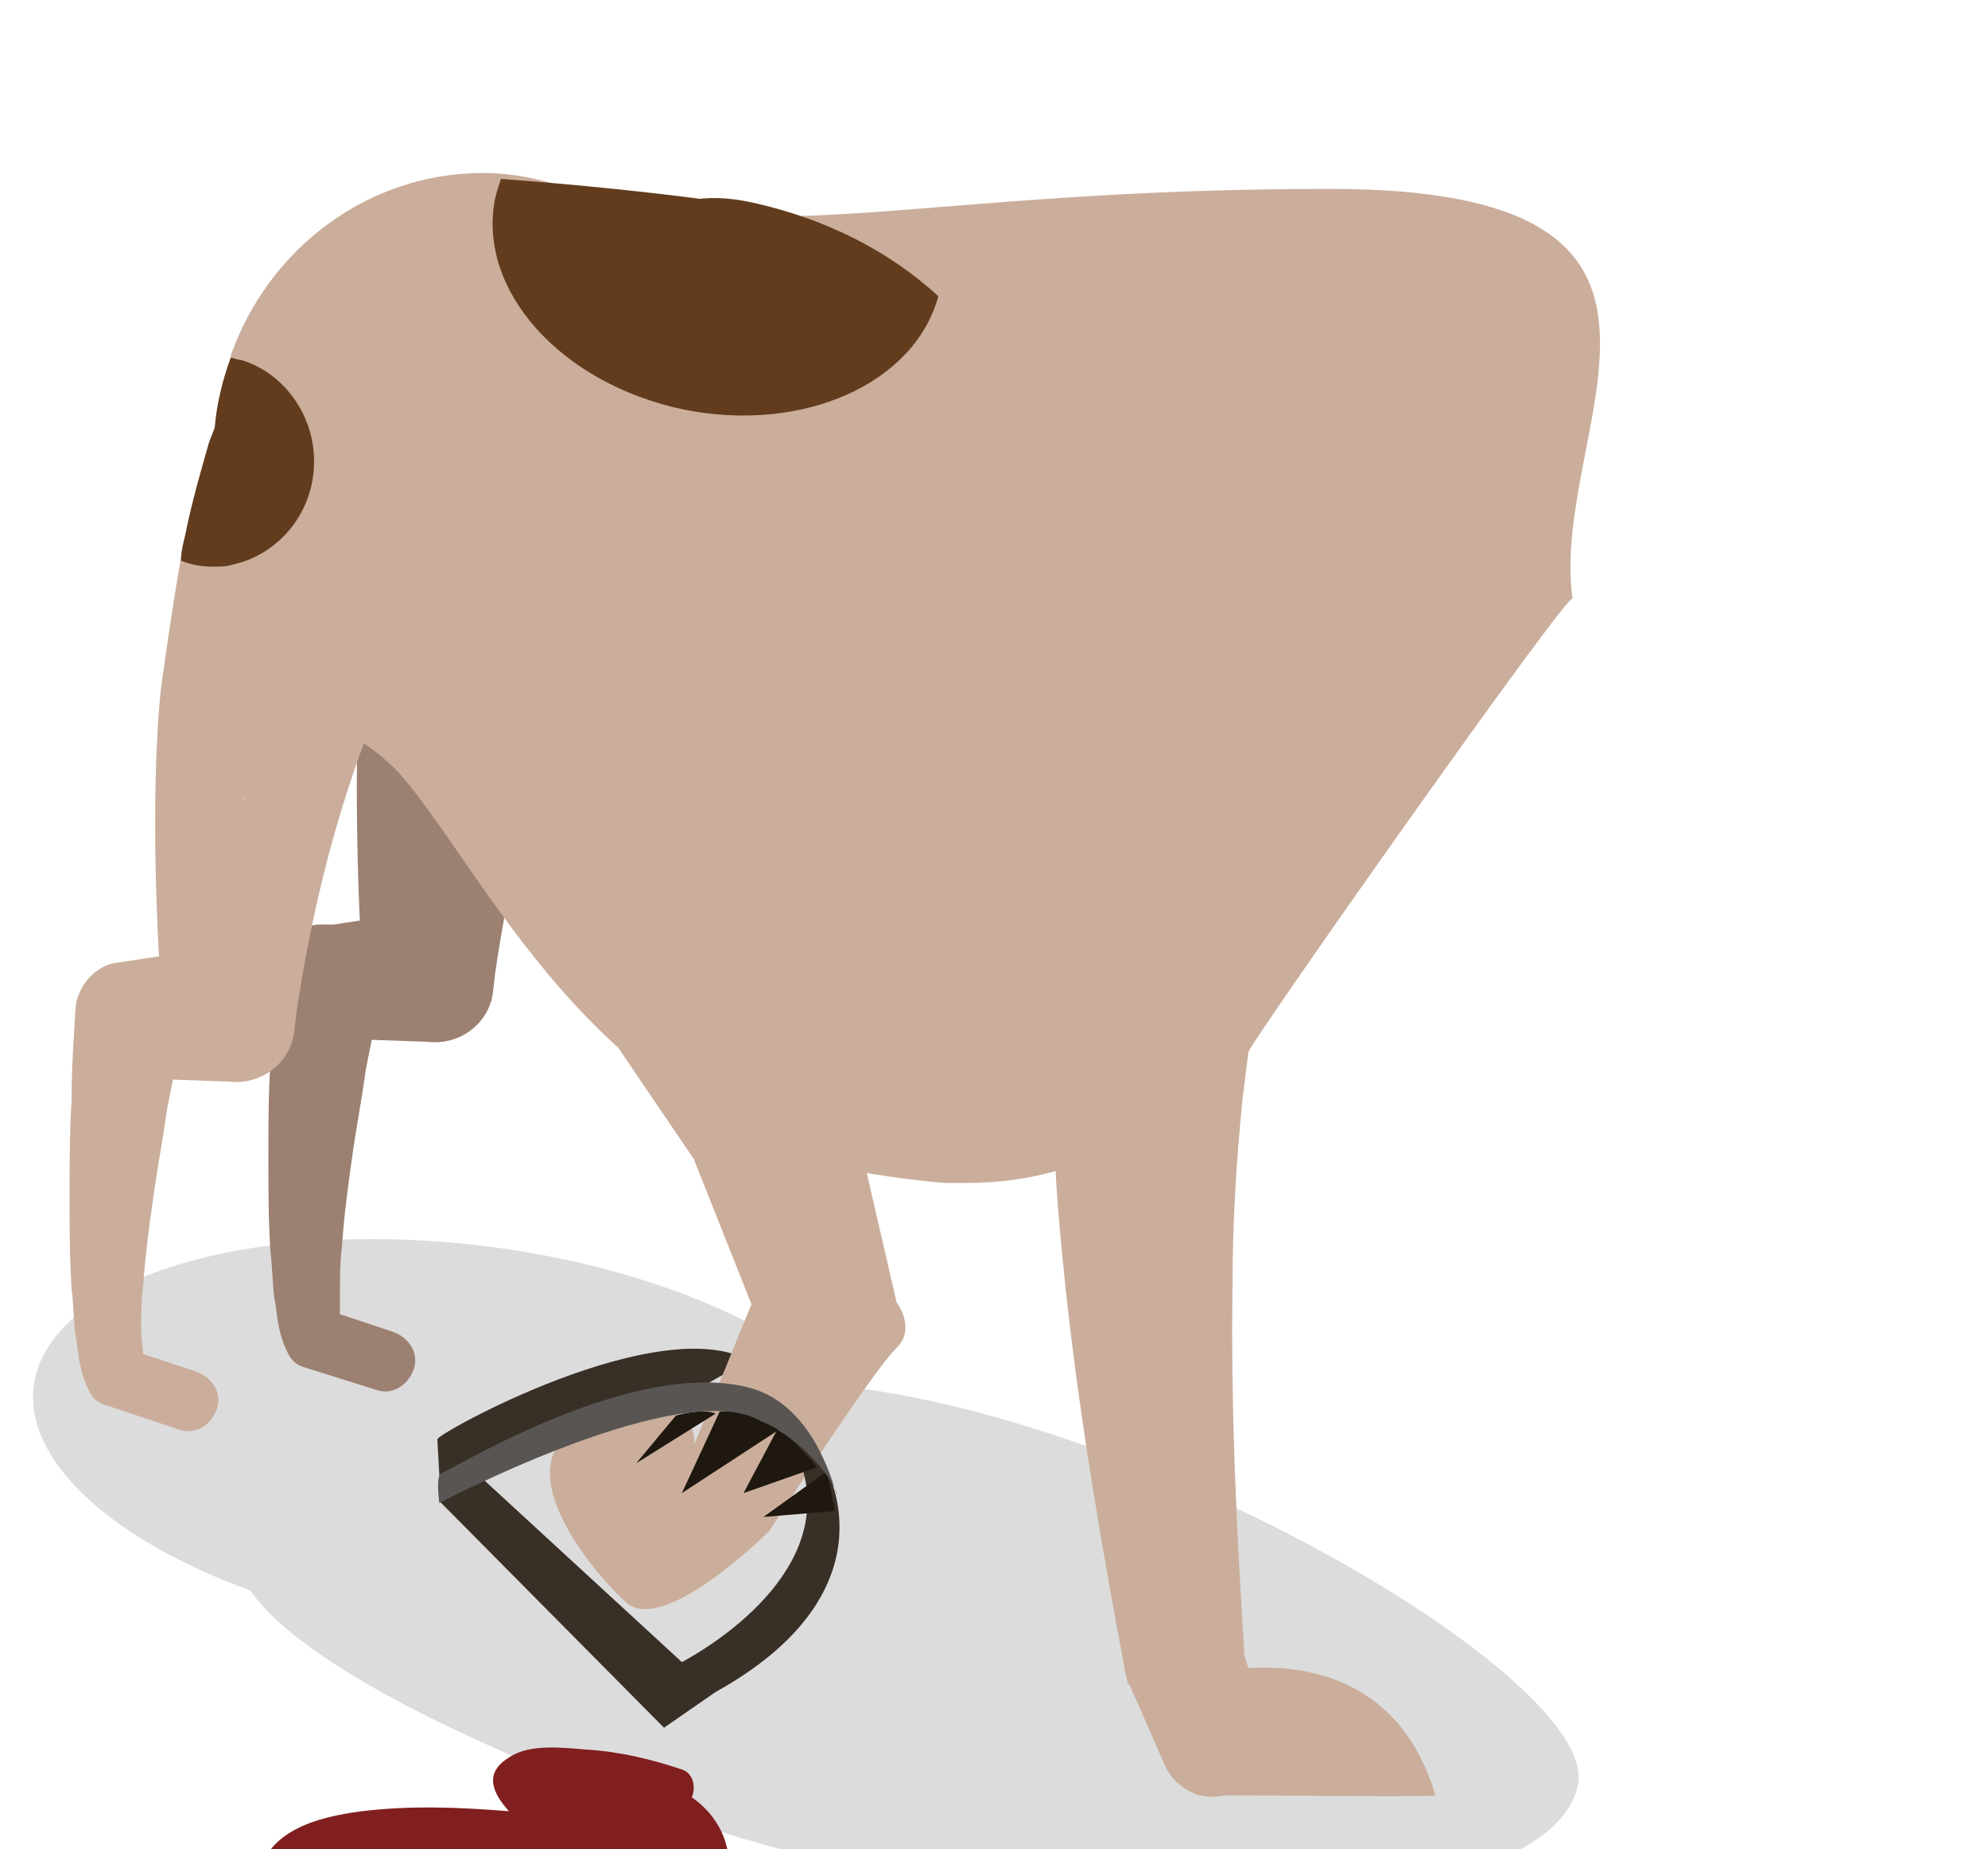 <?xml version="1.0" encoding="utf-8"?>
<!-- Generator: Adobe Illustrator 19.0.0, SVG Export Plug-In . SVG Version: 6.00 Build 0)  -->
<svg version="1.1" id="圖層_1" xmlns="http://www.w3.org/2000/svg" xmlns:xlink="http://www.w3.org/1999/xlink" x="0px" y="0px" viewBox="0 4 100 93" style="enable-background:new 0 4 100 93;" xml:space="preserve">
	<path style="opacity:0.14;" d="M43,73.8c-0.2,0-0.4-0.1-0.7-0.1c-3.5-3.3-10-6-17.7-7c-11.9-1.5-22.2,1.6-22.9,7c-0.5,3.8,4,7.8,10.9,10.3c3.6,5.4,23.2,13.4,37.2,15.2c15.7,2,28.9-0.5,29.6-5.6C80,88.4,58.7,75.8,43,73.8z"/>
	<path style="fill:#9C8071;" d="M18.2,36.9c-0.5,5.5-0.1,13.4-0.1,13.4l-1.3,0.2H16c-1.2,0.1-2.1,1.2-2.2,2.3l0,0c-0.1,1.6-0.2,3.1-0.2,4.7c-0.1,1.6-0.1,3.1-0.1,4.7c0,1.6,0,3.1,0.1,4.7c0.1,0.8,0.1,1.6,0.2,2.4c0.1,0.4,0.1,0.8,0.2,1.3c0.1,0.5,0.2,0.9,0.5,1.5l0,0c0.2,0.4,0.5,0.6,0.9,0.7l0,0l3.5,1.1c0.8,0.3,1.6-0.2,1.9-1s-0.2-1.6-1-1.9l-2.7-0.9c0,0,0-0.9,0-1.2c0-0.7,0-1.4,0.1-2.2c0.1-1.5,0.3-3,0.5-4.4c0.2-1.5,0.5-3,0.7-4.5c0.3-1.5,0,0,0.3-1.5l0,0l2.8,0.1c1.6,0.2,3.1-0.9,3.3-2.5l0.1-0.9l0,0c0.7-4.9,1.9-9.6,3.6-14C29.3,36.8,18.4,34.2,18.2,36.9z"/>
	<path style="fill:#382F27;" d="M22,76.4c-0.2-0.2,11.3-6.6,15.8-3.9c-0.2-0.1-2.4,1.2-2.4,1.2s-13,4.7-13.3,4.5L22,76.4z"/>
	<path style="fill:#CAAE9B;" d="M79.1,34.1c-1.2-8.6,8.9-20.6-12.2-20.6s-28,3.2-38.5-0.1c-1.3-0.4-2.6-0.7-4.1-0.7c-5.8,0-10.8,3.8-12.7,9.2c0.2,0-2,10.4-2.5,10.2c-0.4,2.2-0.7,4.4-1,6.5C7.5,44.3,8,52.1,8,52.1l-1.3,0.2L6,52.4c-1.2,0.1-2.1,1.2-2.2,2.3c-0.1,1.6-0.2,3.1-0.2,4.7c-0.1,1.6-0.1,3.1-0.1,4.7c0,1.6,0,3.1,0.1,4.7c0.1,0.8,0.1,1.6,0.2,2.4C3.9,71.6,3.9,72,4,72.5s0.2,0.9,0.5,1.5c0.2,0.4,0.5,0.6,0.9,0.7l0,0L9,75.9c0.8,0.3,1.6-0.2,1.9-1c0.3-0.8-0.2-1.6-1-1.9l-2.7-0.9c0,0.2,0,0,0,0c0-0.1-0.1-0.9-0.1-1.2c0-0.7,0-1.4,0.1-2.2c0.1-1.5,0.3-3,0.5-4.4c0.2-1.5,0.5-3,0.7-4.5c0.3-1.5,0,0,0.3-1.5l2.8,0.1c1.6,0.2,3.1-0.9,3.3-2.5l0.1-0.9c0.7-4.7,1.8-9.3,3.4-13.6c0.5,0.3,1.1,0.8,1.7,1.4c2.7,3,5.8,9.1,11.1,13.9l3.8,5.6l2.9,7.3l-2.9,7.1c0,0,0.6-2.9-4.8-1.3c-5.3,1.5-0.6,7.4,1.4,9.2c1.9,1.7,7.2-3.6,7.2-3.6s5.3-8.2,6.4-9.2c1-1,0-2.3,0-2.3L43.6,63c1.2,0.2,2.6,0.4,4,0.5h0.1c0.3,0,0.6,0,0.9,0c1.6,0,3.1-0.2,4.5-0.6c0.1,2,0.3,3.9,0.5,5.9c0.7,6.5,1.8,12.9,3,19.3l0.1,0.4c0,0.1,0,0.2,0.1,0.2l1.8,4.1c0.3,0.7,0.9,1.2,1.7,1.5l0,0c0,0,0,0,0.1,0c0.4,0.1,0.8,0.1,1.2,0c3,0,10.4,0.1,10.6,0c-1.7-5.8-6.4-6.6-9.4-6.4l-0.2-0.6C62.2,81,61.9,74.7,62,68.5c0-3.1,0.2-6.2,0.5-9.2c0.1-0.8,0.2-1.6,0.3-2.4C63.2,56,78.7,34,79.1,34.1z M12.2,44.3c0,0,0-0.1,0.1-0.2L12.2,44.3z"/>
	<path style="fill:#623C1D;" d="M9.4,30.5c0.3-1.4,0.7-2.8,1.1-4.2c0.1-0.3,0.2-0.5,0.3-0.8c0.1-1.2,0.4-2.4,0.8-3.5c0.2,0,0.3,0.1,0.5,0.1c2.1,0.6,3.7,2.7,3.7,5.1c0,2.6-1.8,4.7-4.1,5.2c-0.3,0.1-0.6,0.1-1,0.1c-0.6,0-1.1-0.1-1.6-0.3C9.1,31.6,9.3,31.1,9.4,30.5z"/>
	<path style="fill:#623C1D;" d="M34.4,24.6c-6.2-1.3-10.4-6-9.5-10.6c0.1-0.4,0.2-0.7,0.3-1c4.1,0.3,7.7,0.7,10,1c0.9-0.1,1.8,0,2.7,0.2c3.6,0.8,6.8,2.4,9.3,4.7C46,23.3,40.4,25.8,34.4,24.6z"/>
	<path style="fill:#382F27;" d="M41.6,78c0,0-2.1-2.2-2.1-2c0,0-0.4,0.2,0.3,0.5c3,5.6-3.1,9.8-5.5,11.1l-10-9.2L23.1,79l-1,0.5l11.3,11.4l2.6-1.8l0,0C45,84.1,41.6,78,41.6,78z"/>
	<path style="fill:#1F1810;" d="M36.2,75l-1.9,4.1l4.9-3.2C39.2,75.9,39.2,74.7,36.2,75z"/>
	<path style="fill:#1F1810;" d="M37.4,79.1l3.7-1.3c0,0-1.2-1.5-2-1.9L37.4,79.1z"/>
	<polygon style="fill:#1F1810;" points="41.6,78 38.4,80.3 42,80 "/>
	<path style="fill:#1F1810;" d="M34,75.2c0,0,1.3-0.4,2-0.1l-4,2.5L34,75.2z"/>
	<path style="fill:#585552;" d="M22.1,79.6c0,0,12.3-6.5,16.2-4.1c1.7,0.6,3.7,2.9,3.8,3.7c-0.1-0.1-1-4.5-4.4-5.4c-5.7-1.5-14.4,3.8-15.5,4.3C21.9,78.2,22.1,79.6,22.1,79.6z"/>
	<path style="fill:#811E1F;" d="M34.8,94.4c0.2-0.5,0.1-1.2-0.5-1.4c-1.5-0.5-3.1-0.9-4.8-1c-1.2-0.1-2.9-0.3-3.9,0.4c-1.3,0.8-0.8,1.8,0,2.7c-2.5-0.2-4.9-0.3-7.4,0c-2.3,0.3-5,1-5.3,3.7c-0.1,0.5,0.1,1,0.7,1.2c1.7,0.4,3.5,0.7,5.3,0.7c1,0,2-0.1,3-0.2c0.9-0.1,1.9-0.5,2.7-0.4c0.7,0.1,1.2,0.5,1.8,0.7c0.7,0.2,1.5,0.2,2.2,0.2c1.6-0.1,3.2-0.5,4.8-0.8c1.3,0.9,2.9-0.1,3.2-1.7C36.9,96.8,36.1,95.3,34.8,94.4z"/>
</svg>